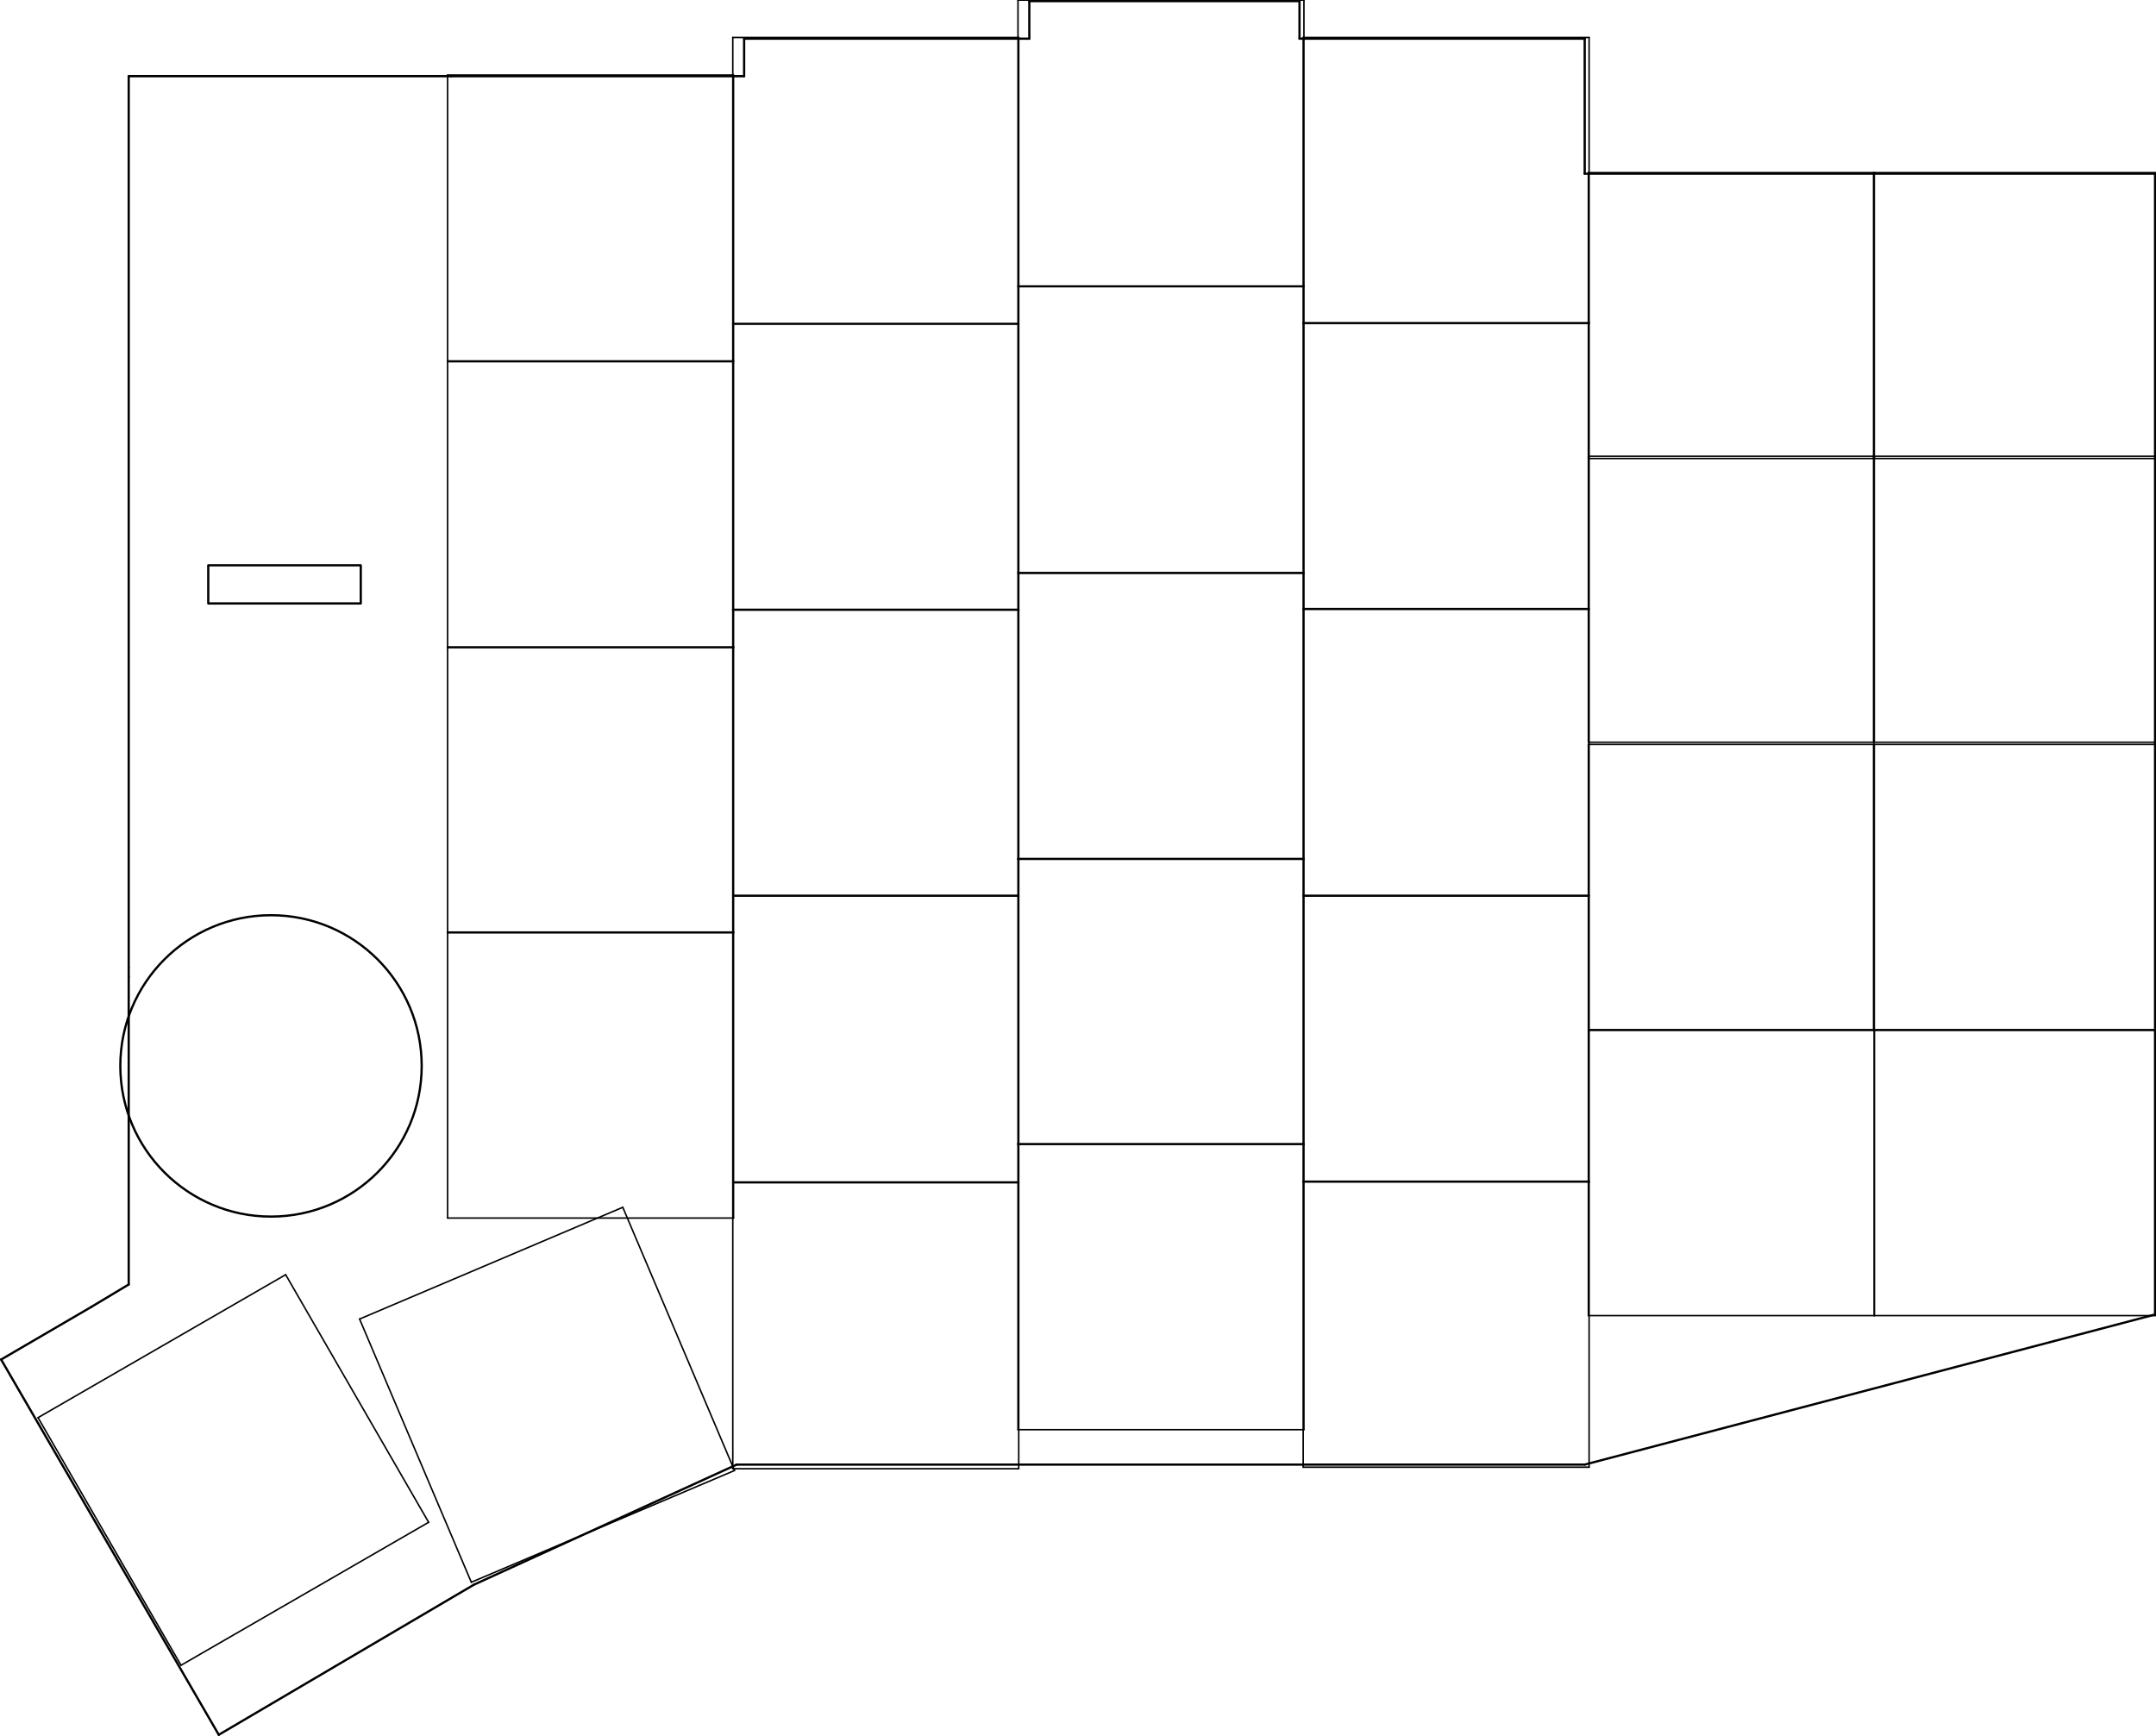 <?xml version="1.0" standalone="no"?>
 <!DOCTYPE svg PUBLIC "-//W3C//DTD SVG 1.1//EN" 
 "http://www.w3.org/Graphics/SVG/1.1/DTD/svg11.dtd"> 
<svg
  xmlns:svg="http://www.w3.org/2000/svg"
  xmlns="http://www.w3.org/2000/svg"
  xmlns:xlink="http://www.w3.org/1999/xlink"
  version="1.1"
  width="143.637mm" height="115.646mm" viewBox="0 0 143.637 115.646">
<title>SVG Image created as SofleKeyboard-brd.svg date 2024/02/28 19:10:49 </title>
  <desc>Image generated by PCBNEW </desc>
<g style="fill:#000000; fill-opacity:1;stroke:#000000; stroke-opacity:1;
stroke-linecap:round; stroke-linejoin:round;"
 transform="translate(0 0) scale(1 1)">
</g>
<g style="fill:#000000; fill-opacity:0.0; 
stroke:#000000; stroke-width:0; stroke-opacity:1; 
stroke-linecap:round; stroke-linejoin:round;">
</g>
<g style="fill:#000000; fill-opacity:0.0; 
stroke:#000000; stroke-width:0.15; stroke-opacity:1; 
stroke-linecap:round; stroke-linejoin:round;">
<path d="M0.075 90.575
L14.575 115.575
" />
<path d="M68.575 0.075
L68.575 2.575
" />
<path d="M86.575 2.575
L86.575 0.075
" />
<path d="M143.575 87.575
L143.575 11.575
" />
<path d="M8.575 64.463
L8.575 65.075
" />
<path d="M105.575 97.575
L143.575 87.575
" />
<path d="M8.575 5.075
L8.575 64.463
" />
<path d="M8.575 85.575
L6.075 87.075
" />
<path d="M49.575 2.575
L49.575 5.075
" />
<path d="M14.575 115.575
L31.575 105.575
" />
<path d="M6.075 87.075
L0.075 90.575
" />
<circle cx="18.055" cy="71.013" r="10.039" /> 
<path d="M30.075 5.075
L8.575 5.075
" />
<path d="M8.575 65.075
L8.575 85.575
" />
<path d="M105.575 2.575
L86.575 2.575
" />
<path d="M49.075 97.575
L105.575 97.575
" />
<path d="M105.575 11.575
L105.575 2.575
" />
<path d="M143.575 11.575
L105.575 11.575
" />
<path d="M86.575 0.075
L68.575 0.075
" />
<path style="fill:#000000; fill-opacity:0.0; 
stroke:#000000; stroke-width:0.15; stroke-opacity:1; 
stroke-linecap:round; stroke-linejoin:round;fill:none"
d="M 13.875,37.663
24.035,37.663
24.035,40.203
13.875,40.203
Z" /> 
<path d="M68.575 2.575
L49.575 2.575
" />
<path d="M49.575 5.075
L30.075 5.075
" />
<path d="M31.575 105.575
L49.075 97.575
" />
</g>
<g style="fill:#000000; fill-opacity:0.0; 
stroke:#000000; stroke-width:0.1; stroke-opacity:1; 
stroke-linecap:round; stroke-linejoin:round;">
<path d="M48.87 24.048
L29.82 24.048
" />
<path d="M29.82 24.048
L29.82 4.998
" />
<path d="M29.82 4.998
L48.87 4.998
" />
<path d="M48.87 4.998
L48.87 24.048
" />
<path d="M48.87 43.148
L29.82 43.148
" />
<path d="M29.82 43.148
L29.82 24.098
" />
<path d="M29.82 24.098
L48.87 24.098
" />
<path d="M48.87 24.098
L48.87 43.148
" />
<path d="M48.87 62.148
L29.82 62.148
" />
<path d="M29.82 62.148
L29.82 43.098
" />
<path d="M29.82 43.098
L48.87 43.098
" />
<path d="M48.87 43.098
L48.87 62.148
" />
<path d="M48.87 81.148
L29.82 81.148
" />
<path d="M29.82 81.148
L29.82 62.098
" />
<path d="M29.82 62.098
L48.87 62.098
" />
<path d="M48.87 62.098
L48.87 81.148
" />
<path d="M12.059 110.944
L2.534 94.447
" />
<path d="M2.534 94.447
L19.031 84.922
" />
<path d="M19.031 84.922
L28.556 101.419
" />
<path d="M28.556 101.419
L12.059 110.944
" />
<path d="M48.934 97.969
L31.399 105.412
" />
<path d="M31.399 105.412
L23.956 87.877
" />
<path d="M23.956 87.877
L41.491 80.433
" />
<path d="M41.491 80.433
L48.934 97.969
" />
<path d="M67.87 97.848
L48.82 97.848
" />
<path d="M48.82 97.848
L48.82 78.798
" />
<path d="M48.82 78.798
L67.87 78.798
" />
<path d="M67.87 78.798
L67.87 97.848
" />
<path d="M86.87 95.248
L67.82 95.248
" />
<path d="M67.82 95.248
L67.82 76.198
" />
<path d="M67.82 76.198
L86.87 76.198
" />
<path d="M86.87 76.198
L86.87 95.248
" />
<path d="M67.87 59.648
L48.82 59.648
" />
<path d="M48.82 59.648
L48.82 40.598
" />
<path d="M48.82 40.598
L67.87 40.598
" />
<path d="M67.87 40.598
L67.87 59.648
" />
<path d="M67.87 78.748
L48.82 78.748
" />
<path d="M48.82 78.748
L48.82 59.698
" />
<path d="M48.82 59.698
L67.87 59.698
" />
<path d="M67.87 59.698
L67.87 78.748
" />
<path d="M67.87 40.648
L48.82 40.648
" />
<path d="M48.82 40.648
L48.82 21.598
" />
<path d="M48.82 21.598
L67.87 21.598
" />
<path d="M67.87 21.598
L67.87 40.648
" />
<path d="M67.87 21.548
L48.82 21.548
" />
<path d="M48.82 21.548
L48.82 2.498
" />
<path d="M48.82 2.498
L67.87 2.498
" />
<path d="M67.87 2.498
L67.87 21.548
" />
<path d="M86.87 57.248
L67.82 57.248
" />
<path d="M67.82 57.248
L67.82 38.198
" />
<path d="M67.82 38.198
L86.87 38.198
" />
<path d="M86.87 38.198
L86.87 57.248
" />
<path d="M86.87 19.058
L67.82 19.058
" />
<path d="M67.82 19.058
L67.82 0.008
" />
<path d="M67.82 0.008
L86.87 0.008
" />
<path d="M86.87 0.008
L86.87 19.058
" />
<path d="M86.87 38.148
L67.82 38.148
" />
<path d="M67.82 38.148
L67.82 19.098
" />
<path d="M67.82 19.098
L86.87 19.098
" />
<path d="M86.87 19.098
L86.87 38.148
" />
<path d="M86.87 76.248
L67.82 76.248
" />
<path d="M67.82 76.248
L67.82 57.198
" />
<path d="M67.82 57.198
L86.87 57.198
" />
<path d="M86.87 57.198
L86.87 76.248
" />
<path d="M105.87 78.748
L86.82 78.748
" />
<path d="M86.82 78.748
L86.82 59.698
" />
<path d="M86.82 59.698
L105.87 59.698
" />
<path d="M105.87 59.698
L105.87 78.748
" />
<path d="M105.87 40.548
L86.82 40.548
" />
<path d="M86.82 40.548
L86.82 21.498
" />
<path d="M86.82 21.498
L105.87 21.498
" />
<path d="M105.87 21.498
L105.87 40.548
" />
<path d="M105.87 97.748
L86.82 97.748
" />
<path d="M86.82 97.748
L86.82 78.698
" />
<path d="M86.82 78.698
L105.87 78.698
" />
<path d="M105.87 78.698
L105.87 97.748
" />
<path d="M105.87 59.648
L86.82 59.648
" />
<path d="M86.82 59.648
L86.82 40.598
" />
<path d="M86.82 40.598
L105.87 40.598
" />
<path d="M105.87 40.598
L105.87 59.648
" />
<path d="M105.87 21.548
L86.82 21.548
" />
<path d="M86.82 21.548
L86.82 2.498
" />
<path d="M86.82 2.498
L105.87 2.498
" />
<path d="M105.87 2.498
L105.87 21.548
" />
<path d="M124.87 30.548
L105.82 30.548
" />
<path d="M105.82 30.548
L105.82 11.498
" />
<path d="M105.82 11.498
L124.87 11.498
" />
<path d="M124.87 11.498
L124.87 30.548
" />
<path d="M124.87 87.648
L105.82 87.648
" />
<path d="M105.82 87.648
L105.82 68.598
" />
<path d="M105.82 68.598
L124.87 68.598
" />
<path d="M124.87 68.598
L124.87 87.648
" />
<path d="M143.87 68.648
L124.82 68.648
" />
<path d="M124.82 68.648
L124.82 49.598
" />
<path d="M124.82 49.598
L143.87 49.598
" />
<path d="M143.87 49.598
L143.87 68.648
" />
<path d="M143.92 87.648
L124.87 87.648
" />
<path d="M124.87 87.648
L124.87 68.598
" />
<path d="M124.87 68.598
L143.92 68.598
" />
<path d="M143.92 68.598
L143.92 87.648
" />
<path d="M143.87 30.548
L124.82 30.548
" />
<path d="M124.82 30.548
L124.82 11.498
" />
<path d="M124.82 11.498
L143.87 11.498
" />
<path d="M143.87 11.498
L143.87 30.548
" />
<path d="M143.87 49.448
L124.82 49.448
" />
<path d="M124.82 49.448
L124.82 30.398
" />
<path d="M124.82 30.398
L143.87 30.398
" />
<path d="M143.87 30.398
L143.87 49.448
" />
<path d="M124.87 68.648
L105.82 68.648
" />
<path d="M105.82 68.648
L105.82 49.598
" />
<path d="M105.82 49.598
L124.87 49.598
" />
<path d="M124.87 49.598
L124.87 68.648
" />
<path d="M124.87 49.448
L105.82 49.448
" />
<path d="M105.82 49.448
L105.82 30.398
" />
<path d="M105.82 30.398
L124.87 30.398
" />
<path d="M124.87 30.398
L124.87 49.448
" />
<g >
</g>
<g >
</g>
<g >
</g>
<g >
</g>
<g >
</g>
<g >
</g>
<g >
</g>
<g >
</g>
<g >
</g>
<g >
</g>
<g >
</g>
<g >
</g>
<g >
</g>
<g >
</g>
<g >
</g>
<g >
</g>
<g >
</g>
<g >
</g>
<g >
</g>
<g >
</g>
<g >
</g>
<g >
</g>
<g >
</g>
<g >
</g>
<g >
</g>
<g >
</g>
<g >
</g>
<g >
</g>
<g >
</g>
<g >
</g>
<g >
</g>
<g >
</g>
<g >
</g>
<g >
</g>
<g >
</g>
<g >
</g>
<g >
</g>
<g >
</g>
<g >
</g>
<g >
</g>
<g >
</g>
<g >
</g>
<g >
</g>
<g >
</g>
<g >
</g>
<g >
</g>
<g >
</g>
<g >
</g>
<g >
</g>
<g >
</g>
<g >
</g>
<g >
</g>
<g >
</g>
<g >
</g>
<g >
</g>
<g >
</g>
<g >
</g>
<g >
</g>
<g >
</g>
<g >
</g>
<g >
</g>
<g >
</g>
<g >
</g>
<g >
</g>
<g >
</g>
<g >
</g>
<g >
</g>
<g >
</g>
<g >
</g>
<g >
</g>
<g >
</g>
<g >
</g>
<g >
</g>
<g >
</g>
<g >
</g>
<g >
</g>
<g >
</g>
<g >
</g>
<g >
</g>
<g >
</g>
<g >
</g>
<g >
</g>
<g >
</g>
<g >
</g>
<g >
</g>
<g >
</g>
<g >
</g>
<g >
</g>
<g >
</g>
<g >
</g>
<g >
</g>
<g >
</g>
</g> 
</svg>
